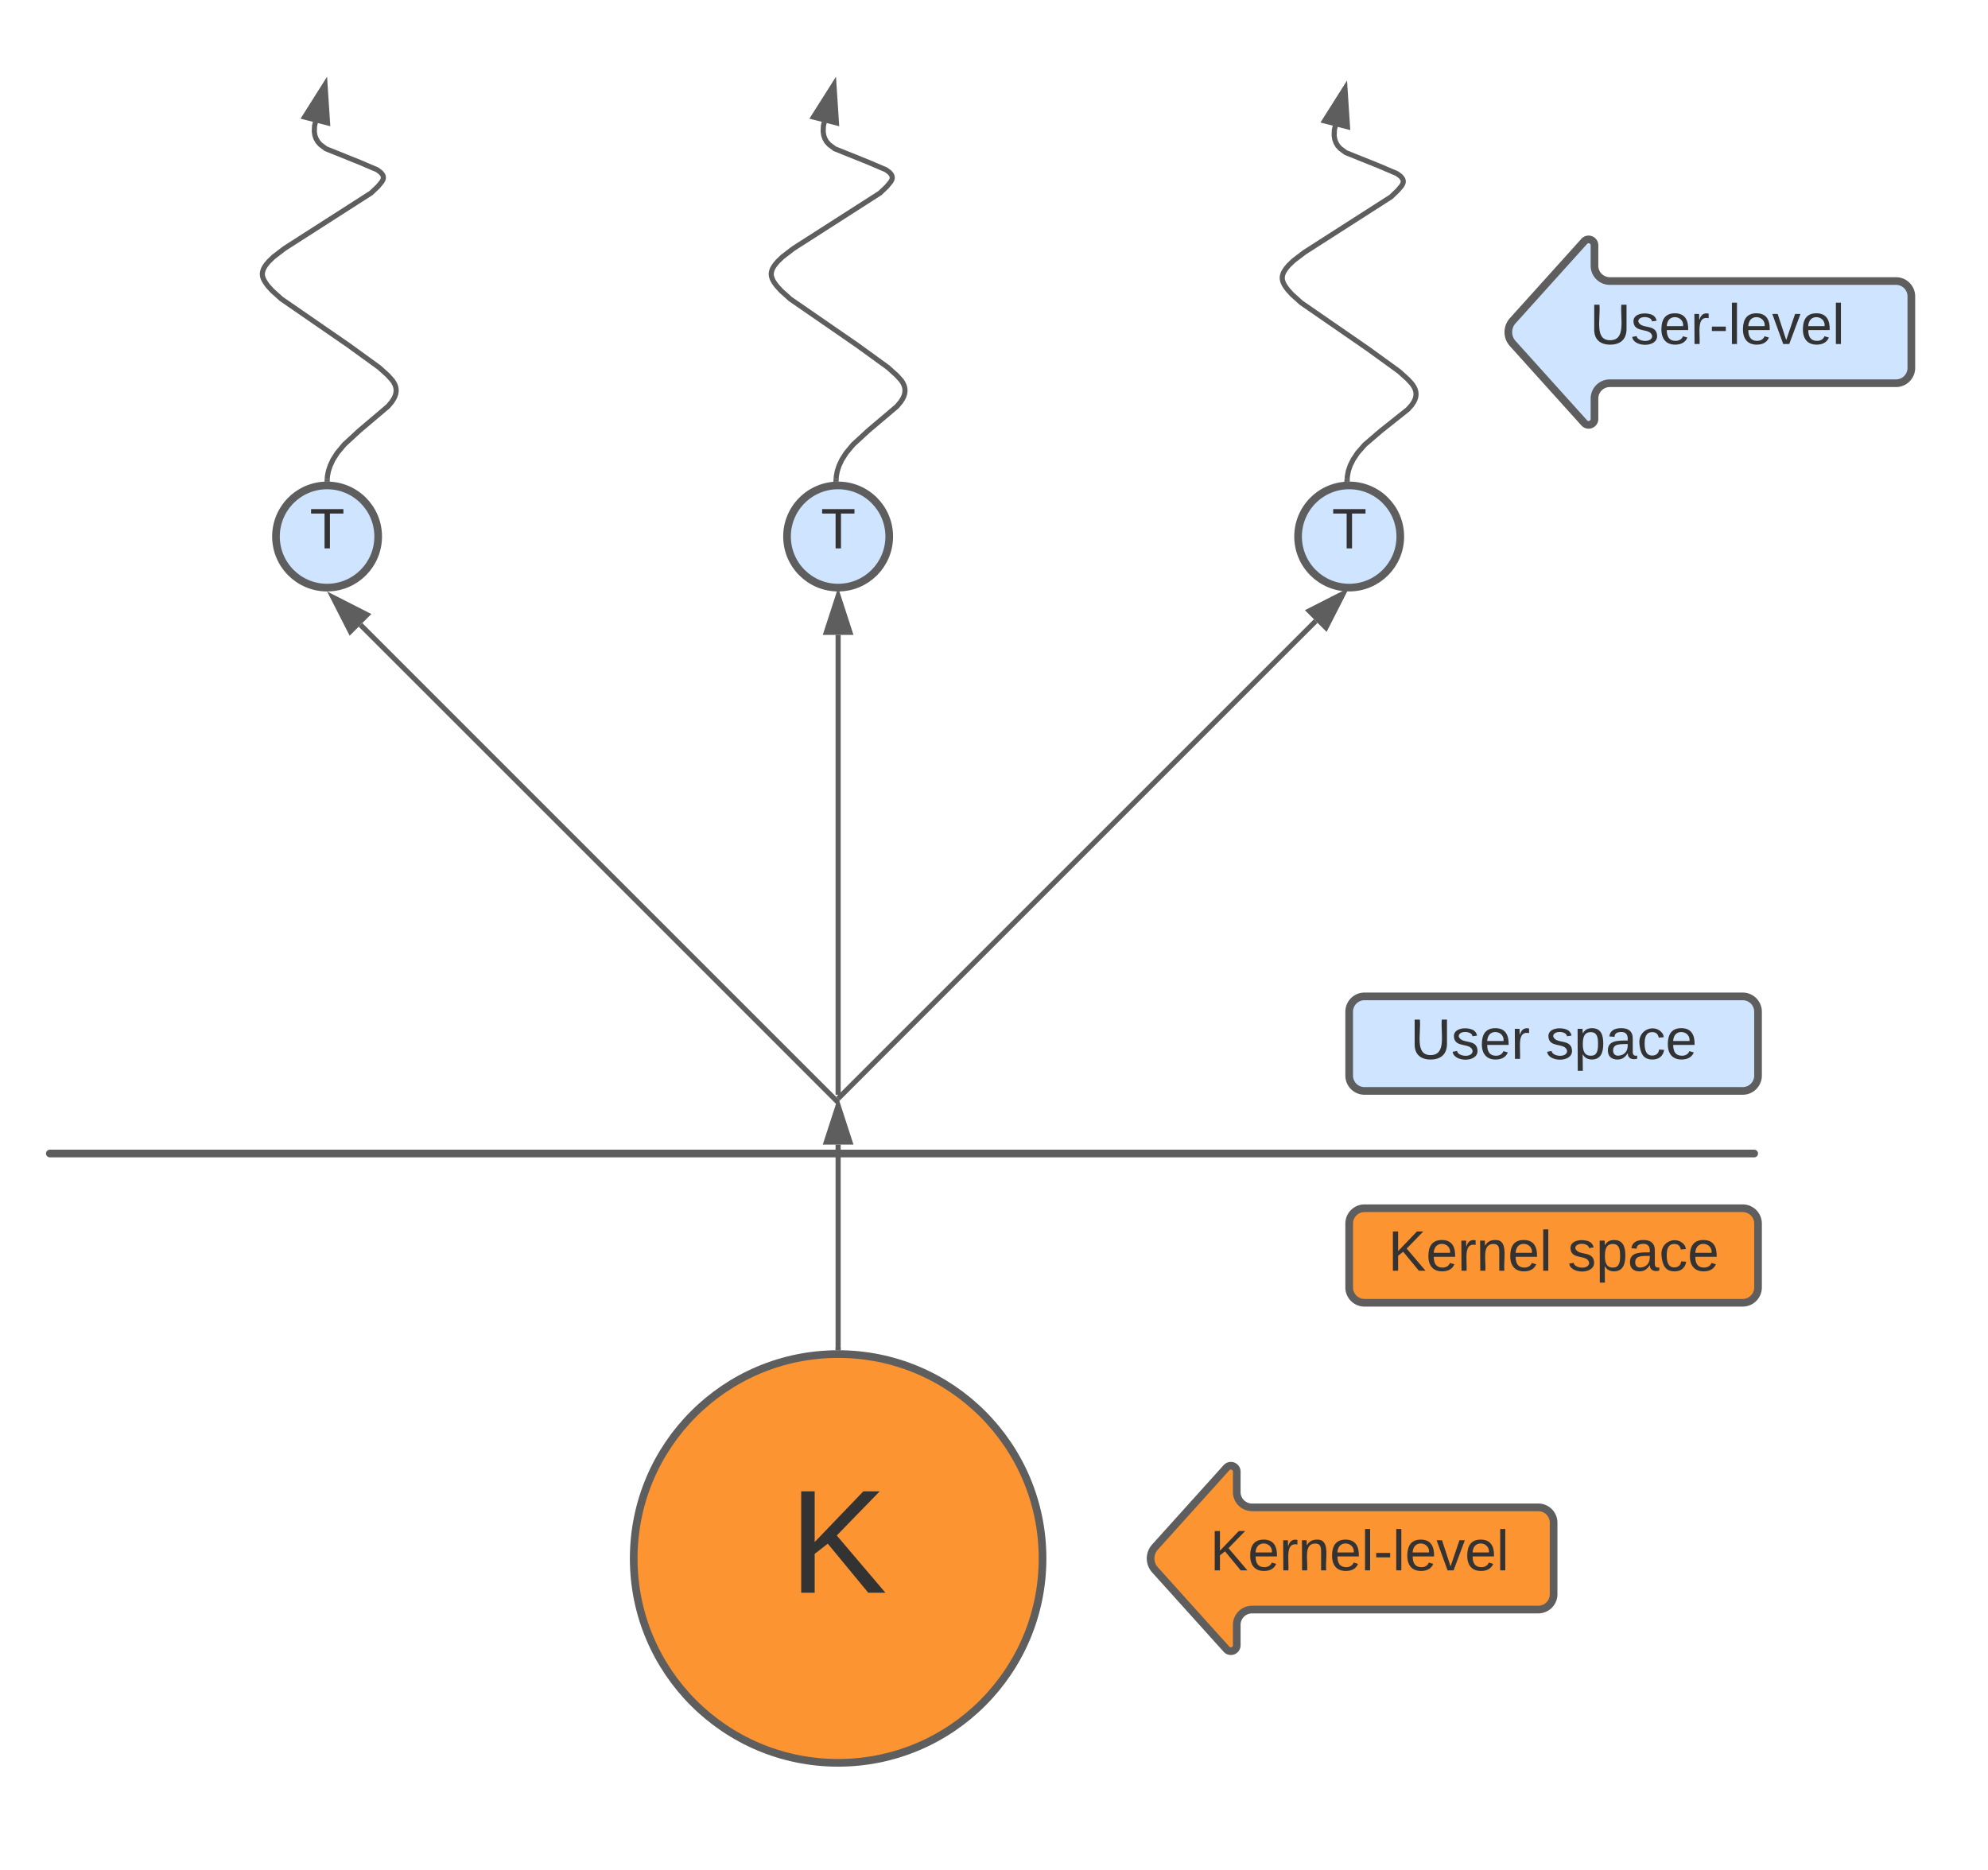<svg xmlns="http://www.w3.org/2000/svg" xmlns:xlink="http://www.w3.org/1999/xlink" xmlns:lucid="lucid" width="778" height="732"><g transform="translate(-272 -170)" lucid:page-tab-id="0_0"><path d="M680 780c0 44.18-35.82 80-80 80s-80-35.82-80-80 35.82-80 80-80 80 35.82 80 80z" stroke="#5e5e5e" stroke-width="3" fill="#fc9432"/><use xlink:href="#a" transform="matrix(1,0,0,1,525,705) translate(55.746 88.41)"/><path d="M600 697.5V618" stroke="#5e5e5e" stroke-width="2" fill="none"/><path d="M601 698.53l-.98-.03H599v-1.03h2z" stroke="#5e5e5e" stroke-width=".05" fill="#5e5e5e"/><path d="M600 602.74l4.63 14.26h-9.26z" stroke="#5e5e5e" stroke-width="2" fill="#5e5e5e"/><path d="M599.3 600.8L413.07 414.57M599.27 600.78l.73.72" stroke="#5e5e5e" stroke-width="2" fill="none"/><path d="M402.3 403.8l13.35 6.8-6.55 6.55z" stroke="#5e5e5e" stroke-width="2" fill="#5e5e5e"/><path d="M600.7 599.3l186.22-186.22M600.73 599.27l-.73.73" stroke="#5e5e5e" stroke-width="2" fill="none"/><path d="M797.7 402.3l-6.8 13.35-6.55-6.55z" stroke="#5e5e5e" stroke-width="2" fill="#5e5e5e"/><path d="M600 598.5v-180M600 599.5" stroke="#5e5e5e" stroke-width="2" fill="none"/><path d="M600 403.24l4.63 14.26h-9.26z" stroke="#5e5e5e" stroke-width="2" fill="#5e5e5e"/><path d="M420 380c0 11.05-8.95 20-20 20s-20-8.95-20-20 8.95-20 20-20 20 8.95 20 20z" stroke="#5e5e5e" stroke-width="3" fill="#cfe4ff"/><use xlink:href="#b" transform="matrix(1,0,0,1,385,365) translate(8.246 19.653)"/><path d="M620 380c0 11.05-8.95 20-20 20s-20-8.95-20-20 8.95-20 20-20 20 8.95 20 20z" stroke="#5e5e5e" stroke-width="3" fill="#cfe4ff"/><use xlink:href="#b" transform="matrix(1,0,0,1,585,365) translate(8.246 19.653)"/><path d="M820 380c0 11.05-8.95 20-20 20s-20-8.95-20-20 8.95-20 20-20 20 8.95 20 20z" stroke="#5e5e5e" stroke-width="3" fill="#cfe4ff"/><use xlink:href="#b" transform="matrix(1,0,0,1,785,365) translate(8.246 19.653)"/><path d="M400.06 357.5l.07-1.08.4-2.06.7-2.13 1.07-2.3 1.68-2.64 2.75-3.3 5.93-5.47 11.17-9.46 1.5-1.78.78-1.24.47-.97.27-.83.14-.73.04-.7-.04-.66-.13-.68-.23-.7-.37-.8-.57-.88-.35-.45-1.58-1.75-3.4-3.06-12-8.7-26.25-18.12-3.58-3.22-1.68-1.85-.9-1.24-.55-.9-.34-.7-.2-.56-.12-.48-.06-.42v-.79l.1-.48.14-.53.24-.63.38-.73.62-.92 1.04-1.23 1.9-1.83 4.25-3.25 33.86-21.7 2.64-2.5 1.5-1.8.43-.7.2-.54.04-.46-.02-.43-.14-.46-.3-.5-.57-.67-1.38-1.03-6.8-2.9-13.3-5.35-2.12-1.6-.05-.03-.97-1.12-.67-1.15-.46-1.27-.24-1.57.1-2.24.35-1.43" stroke="#5e5e5e" stroke-width="2" stroke-linejoin="round" fill="none"/><path d="M401.06 357.54l-.06 1.07-.93-.1-1.07.04.07-1.13z" stroke="#5e5e5e" stroke-width=".05" fill="#5e5e5e"/><path d="M399.2 203.14l.98 14.96-8.98-2.28z" stroke="#5e5e5e" stroke-width="2" fill="#5e5e5e"/><path d="M599.22 357.53l.07-1.08.38-2.06.7-2.14 1.08-2.3 1.67-2.64 2.75-3.3 5.93-5.46 11.2-9.48 1.48-1.78.8-1.24.45-.97.26-.83.13-.73.05-.7-.04-.66-.13-.68-.23-.7-.36-.8-.56-.88-.35-.45-1.6-1.75-3.4-3.06-12-8.7-26.24-18.12-3.58-3.22-1.68-1.85-.92-1.24-.54-.9-.32-.7-.2-.56-.12-.48-.06-.42-.02-.35.03-.44.07-.48.15-.53.24-.63.4-.73.62-.92 1.04-1.23 1.9-1.83 4.25-3.25 33.87-21.7 2.62-2.5 1.5-1.8.42-.7.2-.54.05-.46-.04-.43-.14-.46-.3-.5-.57-.67-1.38-1.03-6.78-2.9-13.3-5.35-2.14-1.6-.04-.03-1-1.12-.66-1.15-.45-1.27-.24-1.57.1-2.24.35-1.43" stroke="#5e5e5e" stroke-width="2" stroke-linejoin="round" fill="none"/><path d="M600.22 357.57l-.06.94h-.1l-1.67.06-.25.04.07-1.16z" stroke="#5e5e5e" stroke-width=".05" fill="#5e5e5e"/><path d="M598.36 203.14l.98 14.96-9-2.28z" stroke="#5e5e5e" stroke-width="2" fill="#5e5e5e"/><path d="M799.22 357.53l.07-1.14.4-2.1.73-2.14 1.13-2.27 1.72-2.6 2.8-3.2 6.24-5.36 10.68-8.5 1.5-1.7.77-1.17.46-.92.26-.78.13-.7.05-.68-.05-.67-.13-.68-.25-.73-.4-.82-.65-.96-.2-.27-1.6-1.74-3.4-3.06-12-8.7-26.24-18.13-3.58-3.22-1.68-1.85-.92-1.24-.54-.9-.32-.7-.2-.56-.12-.48-.06-.42-.02-.35.03-.44.07-.48.15-.53.24-.63.4-.73.62-.92 1.04-1.23 1.9-1.83 4.25-3.24 33.87-21.7 2.62-2.52 1.5-1.76.42-.72.2-.54.05-.46-.04-.43-.14-.46-.3-.5-.57-.67-1.38-1.03-6.78-2.9-13.3-5.35-2.14-1.6-.04-.03-1-1.12-.66-1.15-.45-1.27-.24-1.57.1-2.24.35-1.43" stroke="#5e5e5e" stroke-width="2" stroke-linejoin="round" fill="none"/><path d="M800.22 357.57l-.06.94h-.1l-1.67.06-.25.04.07-1.16z" stroke="#5e5e5e" stroke-width=".05" fill="#5e5e5e"/><path d="M798.36 204.64l.98 14.97-9-2.28z" stroke="#5e5e5e" stroke-width="2" fill="#5e5e5e"/><path d="M880 794a6 6 0 0 1-6 6H762a6 6 0 0 0-6 6v8a2.3 2.3 0 0 1-4 1.54l-28-31.08a6.67 6.67 0 0 1 0-8.92l28-31.08a2.3 2.3 0 0 1 4 1.54v8a6 6 0 0 0 6 6h112a6 6 0 0 1 6 6z" stroke="#5e5e5e" stroke-width="3" fill="#fc9432"/><use xlink:href="#c" transform="matrix(1,-2.4492935982947064e-16,2.4492935982947064e-16,1,725,745) translate(20.517 39.653)"/><path d="M1020 314a6 6 0 0 1-6 6H902a6 6 0 0 0-6 6v8a2.3 2.3 0 0 1-4 1.54l-28-31.08a6.67 6.67 0 0 1 0-8.92l28-31.08a2.3 2.3 0 0 1 4 1.54v8a6 6 0 0 0 6 6h112a6 6 0 0 1 6 6z" stroke="#5e5e5e" stroke-width="3" fill="#cfe4ff"/><use xlink:href="#d" transform="matrix(1,-2.4492935982947064e-16,2.4492935982947064e-16,1,865,265) translate(29.159 39.653)"/><path d="M290.75 621.5a.75.75 0 0 1 .75-.75h667a.75.75 0 0 1 .75.75.75.75 0 0 1-.75.75h-667a.75.75 0 0 1-.75-.75z" stroke="#5e5e5e" stroke-width="1.5" fill="none"/><path d="M800 648.92a6 6 0 0 1 6-6h148a6 6 0 0 1 6 6v25a6 6 0 0 1-6 6H806a6 6 0 0 1-6-6z" stroke="#5e5e5e" stroke-width="3" fill="#fc9432"/><use xlink:href="#e" transform="matrix(1,0,0,1,805,647.917) translate(10.247 19.465)"/><use xlink:href="#f" transform="matrix(1,0,0,1,805,647.917) translate(80.494 19.465)"/><path d="M800 566a6 6 0 0 1 6-6h148a6 6 0 0 1 6 6v25a6 6 0 0 1-6 6H806a6 6 0 0 1-6-6z" stroke="#5e5e5e" stroke-width="3" fill="#cfe4ff"/><use xlink:href="#g" transform="matrix(1,0,0,1,805,565) translate(18.889 19.465)"/><use xlink:href="#f" transform="matrix(1,0,0,1,805,565) translate(71.852 19.465)"/><defs><path fill="#333" d="M194 0L95-120 63-95V0H30v-248h33v124l119-124h40L117-140 236 0h-42" id="h"/><use transform="matrix(0.16,0,0,0.16,0,0)" xlink:href="#h" id="a"/><path fill="#333" d="M127-220V0H93v-220H8v-28h204v28h-85" id="i"/><use transform="matrix(0.062,0,0,0.062,0,0)" xlink:href="#i" id="b"/><path fill="#333" d="M100-194c63 0 86 42 84 106H49c0 40 14 67 53 68 26 1 43-12 49-29l28 8c-11 28-37 45-77 45C44 4 14-33 15-96c1-61 26-98 85-98zm52 81c6-60-76-77-97-28-3 7-6 17-6 28h103" id="j"/><path fill="#333" d="M114-163C36-179 61-72 57 0H25l-1-190h30c1 12-1 29 2 39 6-27 23-49 58-41v29" id="k"/><path fill="#333" d="M117-194c89-4 53 116 60 194h-32v-121c0-31-8-49-39-48C34-167 62-67 57 0H25l-1-190h30c1 10-1 24 2 32 11-22 29-35 61-36" id="l"/><path fill="#333" d="M24 0v-261h32V0H24" id="m"/><path fill="#333" d="M16-82v-28h88v28H16" id="n"/><path fill="#333" d="M108 0H70L1-190h34L89-25l56-165h34" id="o"/><g id="c"><use transform="matrix(0.062,0,0,0.062,0,0)" xlink:href="#h"/><use transform="matrix(0.062,0,0,0.062,14.815,0)" xlink:href="#j"/><use transform="matrix(0.062,0,0,0.062,27.16,0)" xlink:href="#k"/><use transform="matrix(0.062,0,0,0.062,34.506,0)" xlink:href="#l"/><use transform="matrix(0.062,0,0,0.062,46.852,0)" xlink:href="#j"/><use transform="matrix(0.062,0,0,0.062,59.198,0)" xlink:href="#m"/><use transform="matrix(0.062,0,0,0.062,64.074,0)" xlink:href="#n"/><use transform="matrix(0.062,0,0,0.062,71.42,0)" xlink:href="#m"/><use transform="matrix(0.062,0,0,0.062,76.296,0)" xlink:href="#j"/><use transform="matrix(0.062,0,0,0.062,88.642,0)" xlink:href="#o"/><use transform="matrix(0.062,0,0,0.062,99.753,0)" xlink:href="#j"/><use transform="matrix(0.062,0,0,0.062,112.099,0)" xlink:href="#m"/></g><path fill="#333" d="M232-93c-1 65-40 97-104 97C67 4 28-28 28-90v-158h33c8 89-33 224 67 224 102 0 64-133 71-224h33v155" id="p"/><path fill="#333" d="M135-143c-3-34-86-38-87 0 15 53 115 12 119 90S17 21 10-45l28-5c4 36 97 45 98 0-10-56-113-15-118-90-4-57 82-63 122-42 12 7 21 19 24 35" id="q"/><g id="d"><use transform="matrix(0.062,0,0,0.062,0,0)" xlink:href="#p"/><use transform="matrix(0.062,0,0,0.062,15.988,0)" xlink:href="#q"/><use transform="matrix(0.062,0,0,0.062,27.099,0)" xlink:href="#j"/><use transform="matrix(0.062,0,0,0.062,39.444,0)" xlink:href="#k"/><use transform="matrix(0.062,0,0,0.062,46.79,0)" xlink:href="#n"/><use transform="matrix(0.062,0,0,0.062,54.136,0)" xlink:href="#m"/><use transform="matrix(0.062,0,0,0.062,59.012,0)" xlink:href="#j"/><use transform="matrix(0.062,0,0,0.062,71.358,0)" xlink:href="#o"/><use transform="matrix(0.062,0,0,0.062,82.469,0)" xlink:href="#j"/><use transform="matrix(0.062,0,0,0.062,94.815,0)" xlink:href="#m"/></g><g id="e"><use transform="matrix(0.062,0,0,0.062,0,0)" xlink:href="#h"/><use transform="matrix(0.062,0,0,0.062,14.815,0)" xlink:href="#j"/><use transform="matrix(0.062,0,0,0.062,27.16,0)" xlink:href="#k"/><use transform="matrix(0.062,0,0,0.062,34.506,0)" xlink:href="#l"/><use transform="matrix(0.062,0,0,0.062,46.852,0)" xlink:href="#j"/><use transform="matrix(0.062,0,0,0.062,59.198,0)" xlink:href="#m"/></g><path fill="#333" d="M115-194c55 1 70 41 70 98S169 2 115 4C84 4 66-9 55-30l1 105H24l-1-265h31l2 30c10-21 28-34 59-34zm-8 174c40 0 45-34 45-75s-6-73-45-74c-42 0-51 32-51 76 0 43 10 73 51 73" id="r"/><path fill="#333" d="M141-36C126-15 110 5 73 4 37 3 15-17 15-53c-1-64 63-63 125-63 3-35-9-54-41-54-24 1-41 7-42 31l-33-3c5-37 33-52 76-52 45 0 72 20 72 64v82c-1 20 7 32 28 27v20c-31 9-61-2-59-35zM48-53c0 20 12 33 32 33 41-3 63-29 60-74-43 2-92-5-92 41" id="s"/><path fill="#333" d="M96-169c-40 0-48 33-48 73s9 75 48 75c24 0 41-14 43-38l32 2c-6 37-31 61-74 61-59 0-76-41-82-99-10-93 101-131 147-64 4 7 5 14 7 22l-32 3c-4-21-16-35-41-35" id="t"/><g id="f"><use transform="matrix(0.062,0,0,0.062,0,0)" xlink:href="#q"/><use transform="matrix(0.062,0,0,0.062,11.111,0)" xlink:href="#r"/><use transform="matrix(0.062,0,0,0.062,23.457,0)" xlink:href="#s"/><use transform="matrix(0.062,0,0,0.062,35.802,0)" xlink:href="#t"/><use transform="matrix(0.062,0,0,0.062,46.914,0)" xlink:href="#j"/></g><g id="g"><use transform="matrix(0.062,0,0,0.062,0,0)" xlink:href="#p"/><use transform="matrix(0.062,0,0,0.062,15.988,0)" xlink:href="#q"/><use transform="matrix(0.062,0,0,0.062,27.099,0)" xlink:href="#j"/><use transform="matrix(0.062,0,0,0.062,39.444,0)" xlink:href="#k"/></g></defs></g></svg>